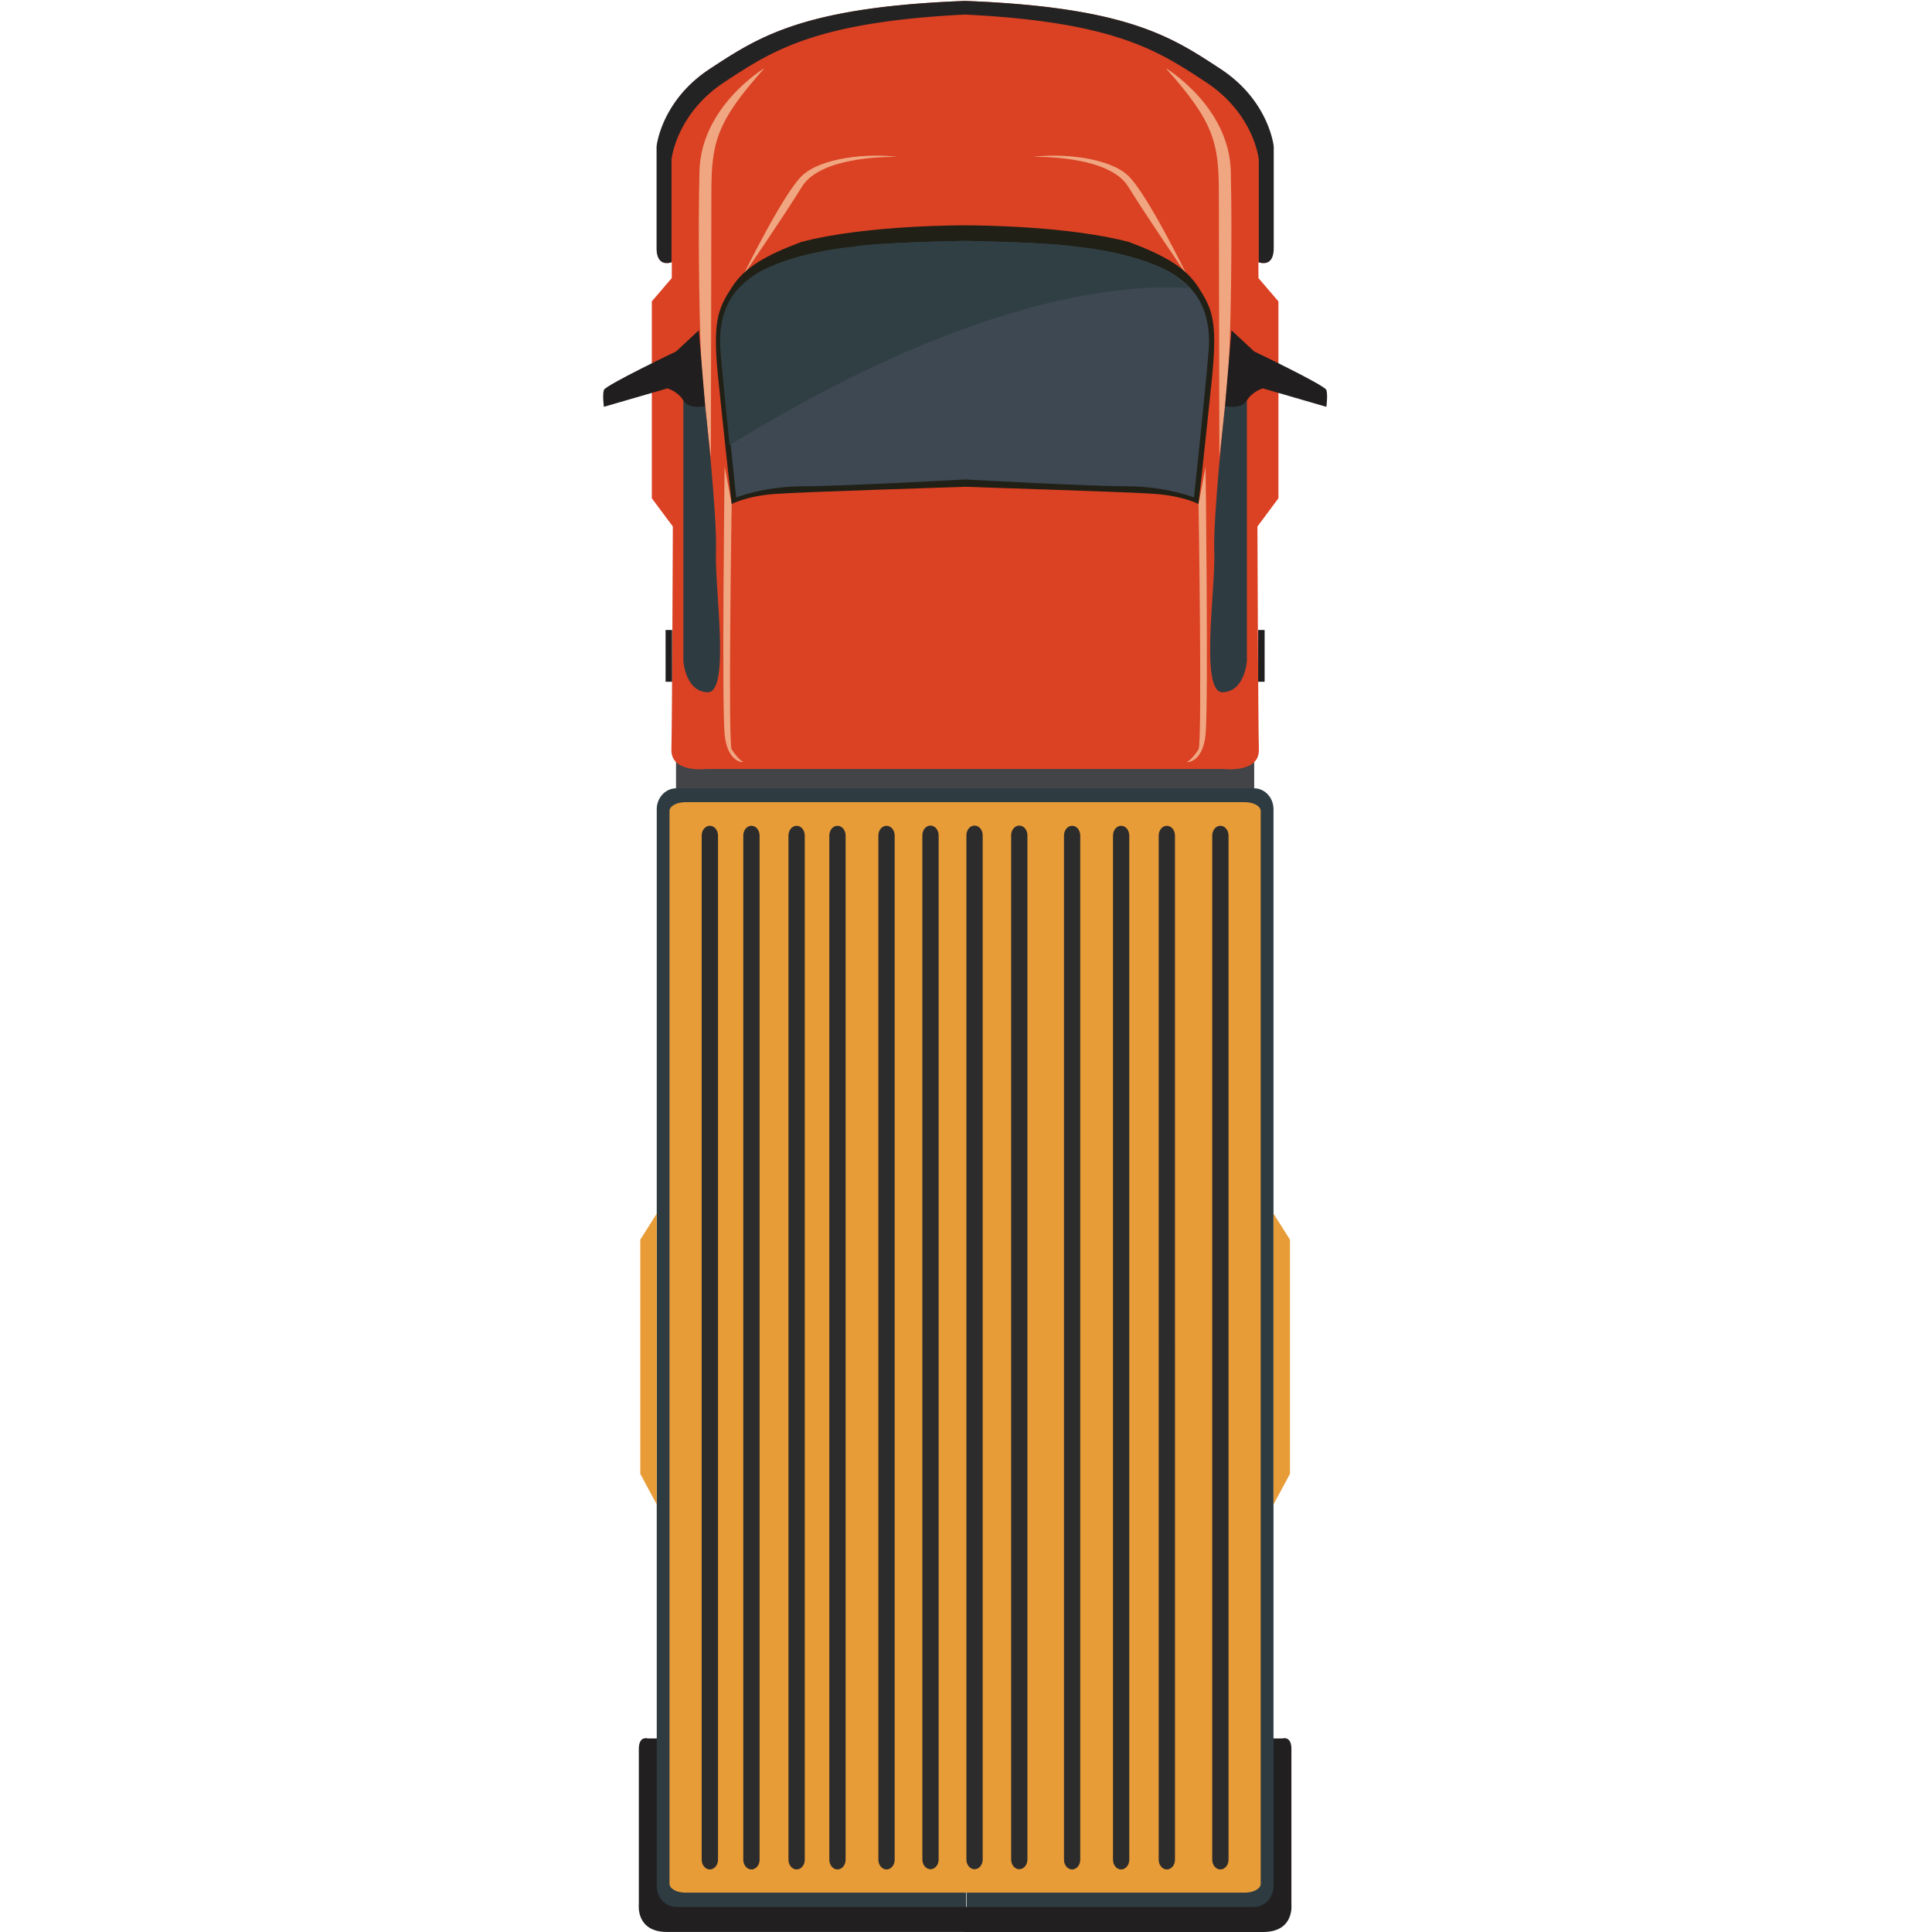 <svg t="1652410962414" class="icon" viewBox="0 0 1024 1024" version="1.1" xmlns="http://www.w3.org/2000/svg" p-id="1557"
     data-spm-anchor-id="a313x.7781069.0.i2" xmlns:xlink="http://www.w3.org/1999/xlink" width="128" height="128">
    <defs>
        <style type="text/css"></style>
    </defs>
    <path d="M512.195 397.985v-0.02H358.301v19.84H664.756v-19.819H512.195z m0 0"
          fill="#434448" p-id="1558"></path>
    <path d="M677.566 159.714l-10.555-12.31-0.041-8.449s7.91 3.295 7.91-7.486v-53.819s-2.3-24.171-28.2-41.154C621.131 19.756 597.666 3.84 512.195 0.51v-0.05l-0.674 0.031-0.664-0.031v0.05C425.401 3.84 401.925 19.756 376.375 36.495c-25.9 16.985-28.205 41.154-28.205 41.154v53.82c0 10.77 7.925 7.486 7.925 7.486l-0.055 8.449-10.555 12.31v104.37l11.134 14.976s-0.384 105.49-0.764 118.149c-0.37 12.661 18.424 10.381 18.424 10.381H648.804s18.804 2.28 18.424-10.381c-0.379-12.659-0.764-118.149-0.764-118.149l11.134-14.976V159.714h-0.033z m0 0"
          fill="#DB4123" p-id="1559" data-spm-anchor-id="a313x.7781069.0.i4" class="selected"></path>
    <path d="M684.475 1009.69v-82.734c0-7.15-4.79-5.536-4.79-5.536h-4.695l-162.98-0.165-163.934 0.165h-4.706s-4.78-1.615-4.78 5.536v82.734s-1.549 14.29 14.951 14.29h157.315v0.02h158.645c16.5 0 14.974-14.31 14.974-14.31z m0 0"
          fill="#221F20" p-id="1560"></path>
    <path d="M664.667 417.805H358.476c-5.741 0-10.391 4.971-10.391 11.111v570.715c0 6.145 4.65 11.101 10.391 11.101h306.19c5.685 0 10.315-4.945 10.315-11.101V428.905c0.01-6.131-4.62-11.101-10.314-11.101z m0 0"
          fill="#2E3C42" p-id="1561"></path>
    <path d="M405.251 36.07s-33.67 20.144-34.53 54.679c-0.86 34.53 0 91.216 1.44 107.925 1.44 16.665 4.605 43.745 4.605 43.745s0.284-118.185 0.284-140.155c0-26.565 2.586-37.701 28.201-66.195z m70.506 47.104s-40.097-1.344-50.651 15.726c-10.555 17.06-31.27 47.195-31.27 47.195s21.294-43.745 31.465-53.155c10.159-9.376 34.72-11.871 50.455-9.766z m0 0"
          fill="#EFA681" p-id="1562"></path>
    <path d="M362.186 212.275v138.114s1.154 16.506 13.04 16.506c11.899 0 3.504-55.63 4.26-74.436 0.74-18.784-5.71-77.12-5.71-77.12l-11.59-3.064z m0 0"
          fill="#2E3C42" p-id="1563"></path>
    <path d="M370.38 175.061l-12.035 11.219s-37.406 17.845-38.274 20.42c-0.855 2.596 0 8.925 0 8.925l33.669-9.781s5.66 1.631 8.435 6.431c2.77 4.805 11.591 3.055 11.591 3.055l-3.386-40.269z m-17.603 158.839h3.439v27.451h-3.439v-27.451z m0 0"
          fill="#201E1E" p-id="1564"></path>
    <path d="M387.812 267.14s-1.995 127.006 0 130.07c1.999 3.081 4.685 6.145 6.025 6.531 1.344 0.381-8.251 1.54-9.781-14.58-1.535-16.11 0-141.949 0-141.949l3.756 19.929z m0 0"
          fill="#EFA681" p-id="1565"></path>
    <path d="M512.195 425.175H363.277c-4.661 0-8.425 2.085-8.425 4.68v568.606c0 2.575 3.775 4.675 8.425 4.675h148.919V425.175zM339.356 657.05v124.115l8.73 16.241V643.225l-8.73 13.824z m0 0"
          fill="#E89C38" p-id="1566"></path>
    <path d="M646.876 36.505c-25.58-16.761-49.089-32.695-134.849-35.997v-0.04l-0.495 0.02-0.48-0.02v0.04C425.291 3.794 401.781 19.744 376.201 36.505c-25.9 16.984-28.205 41.16-28.205 41.16v53.815c0 5.999 2.46 7.63 4.63 7.925h1.505a7.503 7.503 0 0 0 1.791-0.44v0.44h0.019c-0.019-0.33-0.019-0.669-0.019-1.03V84.569s2.295-24.174 28.19-41.154c24.83-16.275 47.696-31.77 127.435-35.691 79.735 3.911 102.6 19.405 127.44 35.691 25.9 16.981 28.2 41.154 28.2 41.154v53.805c0 0.361 0 0.692-0.019 1.03h0.019v-0.44s0.745 0.306 1.791 0.44h1.495c2.174-0.275 4.63-1.925 4.63-7.925V77.665s-2.325-24.175-28.226-41.16z m0 0"
          fill="#242323" p-id="1567"></path>
    <path d="M617.811 36.07s33.66 20.144 34.536 54.679c0.85 34.53 0 91.216-1.44 107.925-1.445 16.665-4.621 43.745-4.621 43.745s-0.27-118.185-0.27-140.155c-0.001-26.565-2.59-37.701-28.205-66.195z m-70.5 47.104s40.105-1.344 50.65 15.726c10.555 17.06 31.271 47.195 31.271 47.195s-21.296-43.745-31.465-53.155c-10.175-9.376-34.72-11.871-50.455-9.766z m0 0"
          fill="#EFA681" p-id="1568"></path>
    <path d="M635.25 152.409c-6.84-10.715-18.004-17.065-36.921-24.159-31.365-8.295-77.694-8.8-86.144-8.819 0 0-52.846-0.341-87.475 8.819-18.89 7.08-30.08 13.434-36.91 24.159-6.83 10.765-10.28 16.896-7.215 47.216 3.071 30.311 7.215 67.515 7.215 67.515s7.75-4.226 23.095-5.359c14.534-1.101 92.569-3.426 100.615-3.785 7.926 0.349 86.091 2.684 100.635 3.785 15.335 1.134 23.095 5.359 23.095 5.359s4.141-37.194 7.205-67.515c3.064-30.32-0.37-36.451-7.196-47.216z m0 0"
          fill="#202016" p-id="1569"></path>
    <path d="M660.881 212.275v138.114s-1.151 16.506-13.046 16.506-3.489-55.63-4.244-74.436c-0.74-18.784 5.695-77.12 5.695-77.12l11.595-3.064z m0 0"
          fill="#2E3C42" p-id="1570"></path>
    <path d="M652.695 175.061l12.025 11.219s37.415 17.845 38.284 20.42c0.85 2.596 0 8.925 0 8.925l-33.68-9.781s-5.665 1.631-8.435 6.431c-2.775 4.79-11.59 3.055-11.59 3.055l3.395-40.269z m14.156 158.839h3.424v27.451h-3.424v-27.451z m0 0"
          fill="#201E1E" p-id="1571"></path>
    <path d="M635.25 267.14s2 127.006 0 130.07c-2.004 3.081-4.69 6.145-6.035 6.531-1.33 0.381 8.255 1.54 9.781-14.58 1.54-16.11 0-141.949 0-141.949l-3.746 19.929z m0 0"
          fill="#EFA681" p-id="1572"></path>
    <path d="M623.085 146.105c-6.955-4.946-24.984-12.477-52.945-15.356-13.335-2.295-57.55-3.059-57.55-3.059h-2.106s-44.224 0.764-57.549 3.059c-27.961 2.89-45.99 10.41-52.946 15.356-6.975 4.919-19.765 14.56-17.47 40.85 2.3 26.269 7.67 76.745 7.67 76.745s14.78-5.956 35.494-5.956c19.685 0 79.836-3.3 85.836-3.615 5.885 0.315 66.161 3.615 85.859 3.615 20.705 0 35.48 5.956 35.48 5.956s5.37-50.476 7.675-76.745c2.301-26.29-10.489-35.931-17.449-40.85z m0 0"
          fill="#3D4852" p-id="1573"></path>
    <path d="M510.865 425.175h148.92c4.65 0 8.415 2.085 8.415 4.68v568.606c0 2.575-3.775 4.675-8.415 4.675H510.865V425.175z m172.845 231.875v124.115l-8.72 16.241V643.225l8.72 13.824z m0 0"
          fill="#E89C38" p-id="1574" data-spm-anchor-id="a313x.7781069.0.i3" class=""></path>
    <path d="M380.556 985.679c0 2.851-1.935 5.175-4.325 5.175-2.39 0-4.32-2.325-4.32-5.175V442.865c0-2.87 1.93-5.184 4.32-5.184 2.39 0 4.325 2.314 4.325 5.184v542.814z m22.044 0c0 2.851-1.931 5.175-4.32 5.175s-4.325-2.325-4.325-5.175V442.865c0-2.87 1.936-5.184 4.325-5.184s4.32 2.314 4.32 5.184v542.814z m23.945 0c0 2.851-1.929 5.175-4.32 5.175-2.38 0-4.325-2.325-4.325-5.175V442.865c0-2.87 1.946-5.184 4.325-5.184 2.391 0 4.32 2.314 4.32 5.184v542.814z m21.655 0c0 2.851-1.944 5.175-4.325 5.175-2.39 0-4.32-2.325-4.32-5.175V442.865c0-2.87 1.931-5.184 4.32-5.184 2.381 0 4.325 2.314 4.325 5.184v542.814z m25.996 0c0 2.851-1.93 5.175-4.32 5.175-2.39 0-4.325-2.325-4.325-5.175V442.865c0-2.87 1.936-5.184 4.325-5.184 2.39 0 4.32 2.314 4.32 5.184v542.814z m23.31-0.129c0 2.87-1.94 5.185-4.32 5.185-2.39 0-4.32-2.315-4.32-5.185V442.764c0-2.87 1.93-5.195 4.32-5.195 2.38 0 4.32 2.325 4.32 5.195v542.786z m144.994 0.129c0 2.851 1.94 5.175 4.32 5.175 2.39 0 4.325-2.325 4.325-5.175V442.865c0-2.87-1.935-5.184-4.325-5.184s-4.32 2.314-4.32 5.184v542.814z m-28.365 0c0 2.851 1.941 5.175 4.32 5.175 2.38 0 4.31-2.325 4.31-5.175V442.865c0-2.87-1.93-5.184-4.31-5.184-2.39 0-4.32 2.314-4.32 5.184v542.814z m-24.23 0c0 2.851 1.93 5.175 4.32 5.175 2.391 0 4.315-2.325 4.315-5.175V442.865c0-2.87-1.924-5.184-4.315-5.184-2.39 0-4.32 2.314-4.32 5.184v542.814z m-25.976 0c0 2.851 1.93 5.175 4.311 5.175 2.39 0 4.32-2.325 4.32-5.175V442.865c0-2.87-1.94-5.184-4.32-5.184-2.381 0-4.311 2.314-4.311 5.184v542.814z m-28.005-0.129c0 2.87 1.931 5.185 4.311 5.185 2.39 0 4.32-2.315 4.32-5.185V442.764c0-2.89-1.94-5.195-4.32-5.195-2.381 0-4.311 2.304-4.311 5.195v542.786z m-23.715 0c0 2.87 1.931 5.185 4.32 5.185 2.39 0 4.32-2.315 4.32-5.185V442.764c0-2.89-1.93-5.195-4.32-5.195-2.39 0-4.32 2.304-4.32 5.195v542.786z m0 0"
          fill="#2c2c2c" p-id="1575" data-spm-anchor-id="a313x.7781069.0.i0" class=""></path>
    <path d="M512.011 1003.119h0.36v7.585h-0.36z" fill="#CFCECE" p-id="1576"></path>
    <path d="M630.256 152.629a48.362 48.362 0 0 0-7.761-6.524c-6.955-4.946-24.984-12.477-52.945-15.356-13.335-2.295-57.55-3.059-57.55-3.059h-2.105s-44.225 0.764-57.55 3.059c-27.971 2.89-46 10.41-52.956 15.356-6.949 4.919-19.765 14.56-17.46 40.85 1.164 13.36 3.13 32.96 4.779 48.994 127.376-78.53 207.976-85.634 243.546-83.32z m0 0"
          fill="#303F43" p-id="1577"></path>
</svg>

